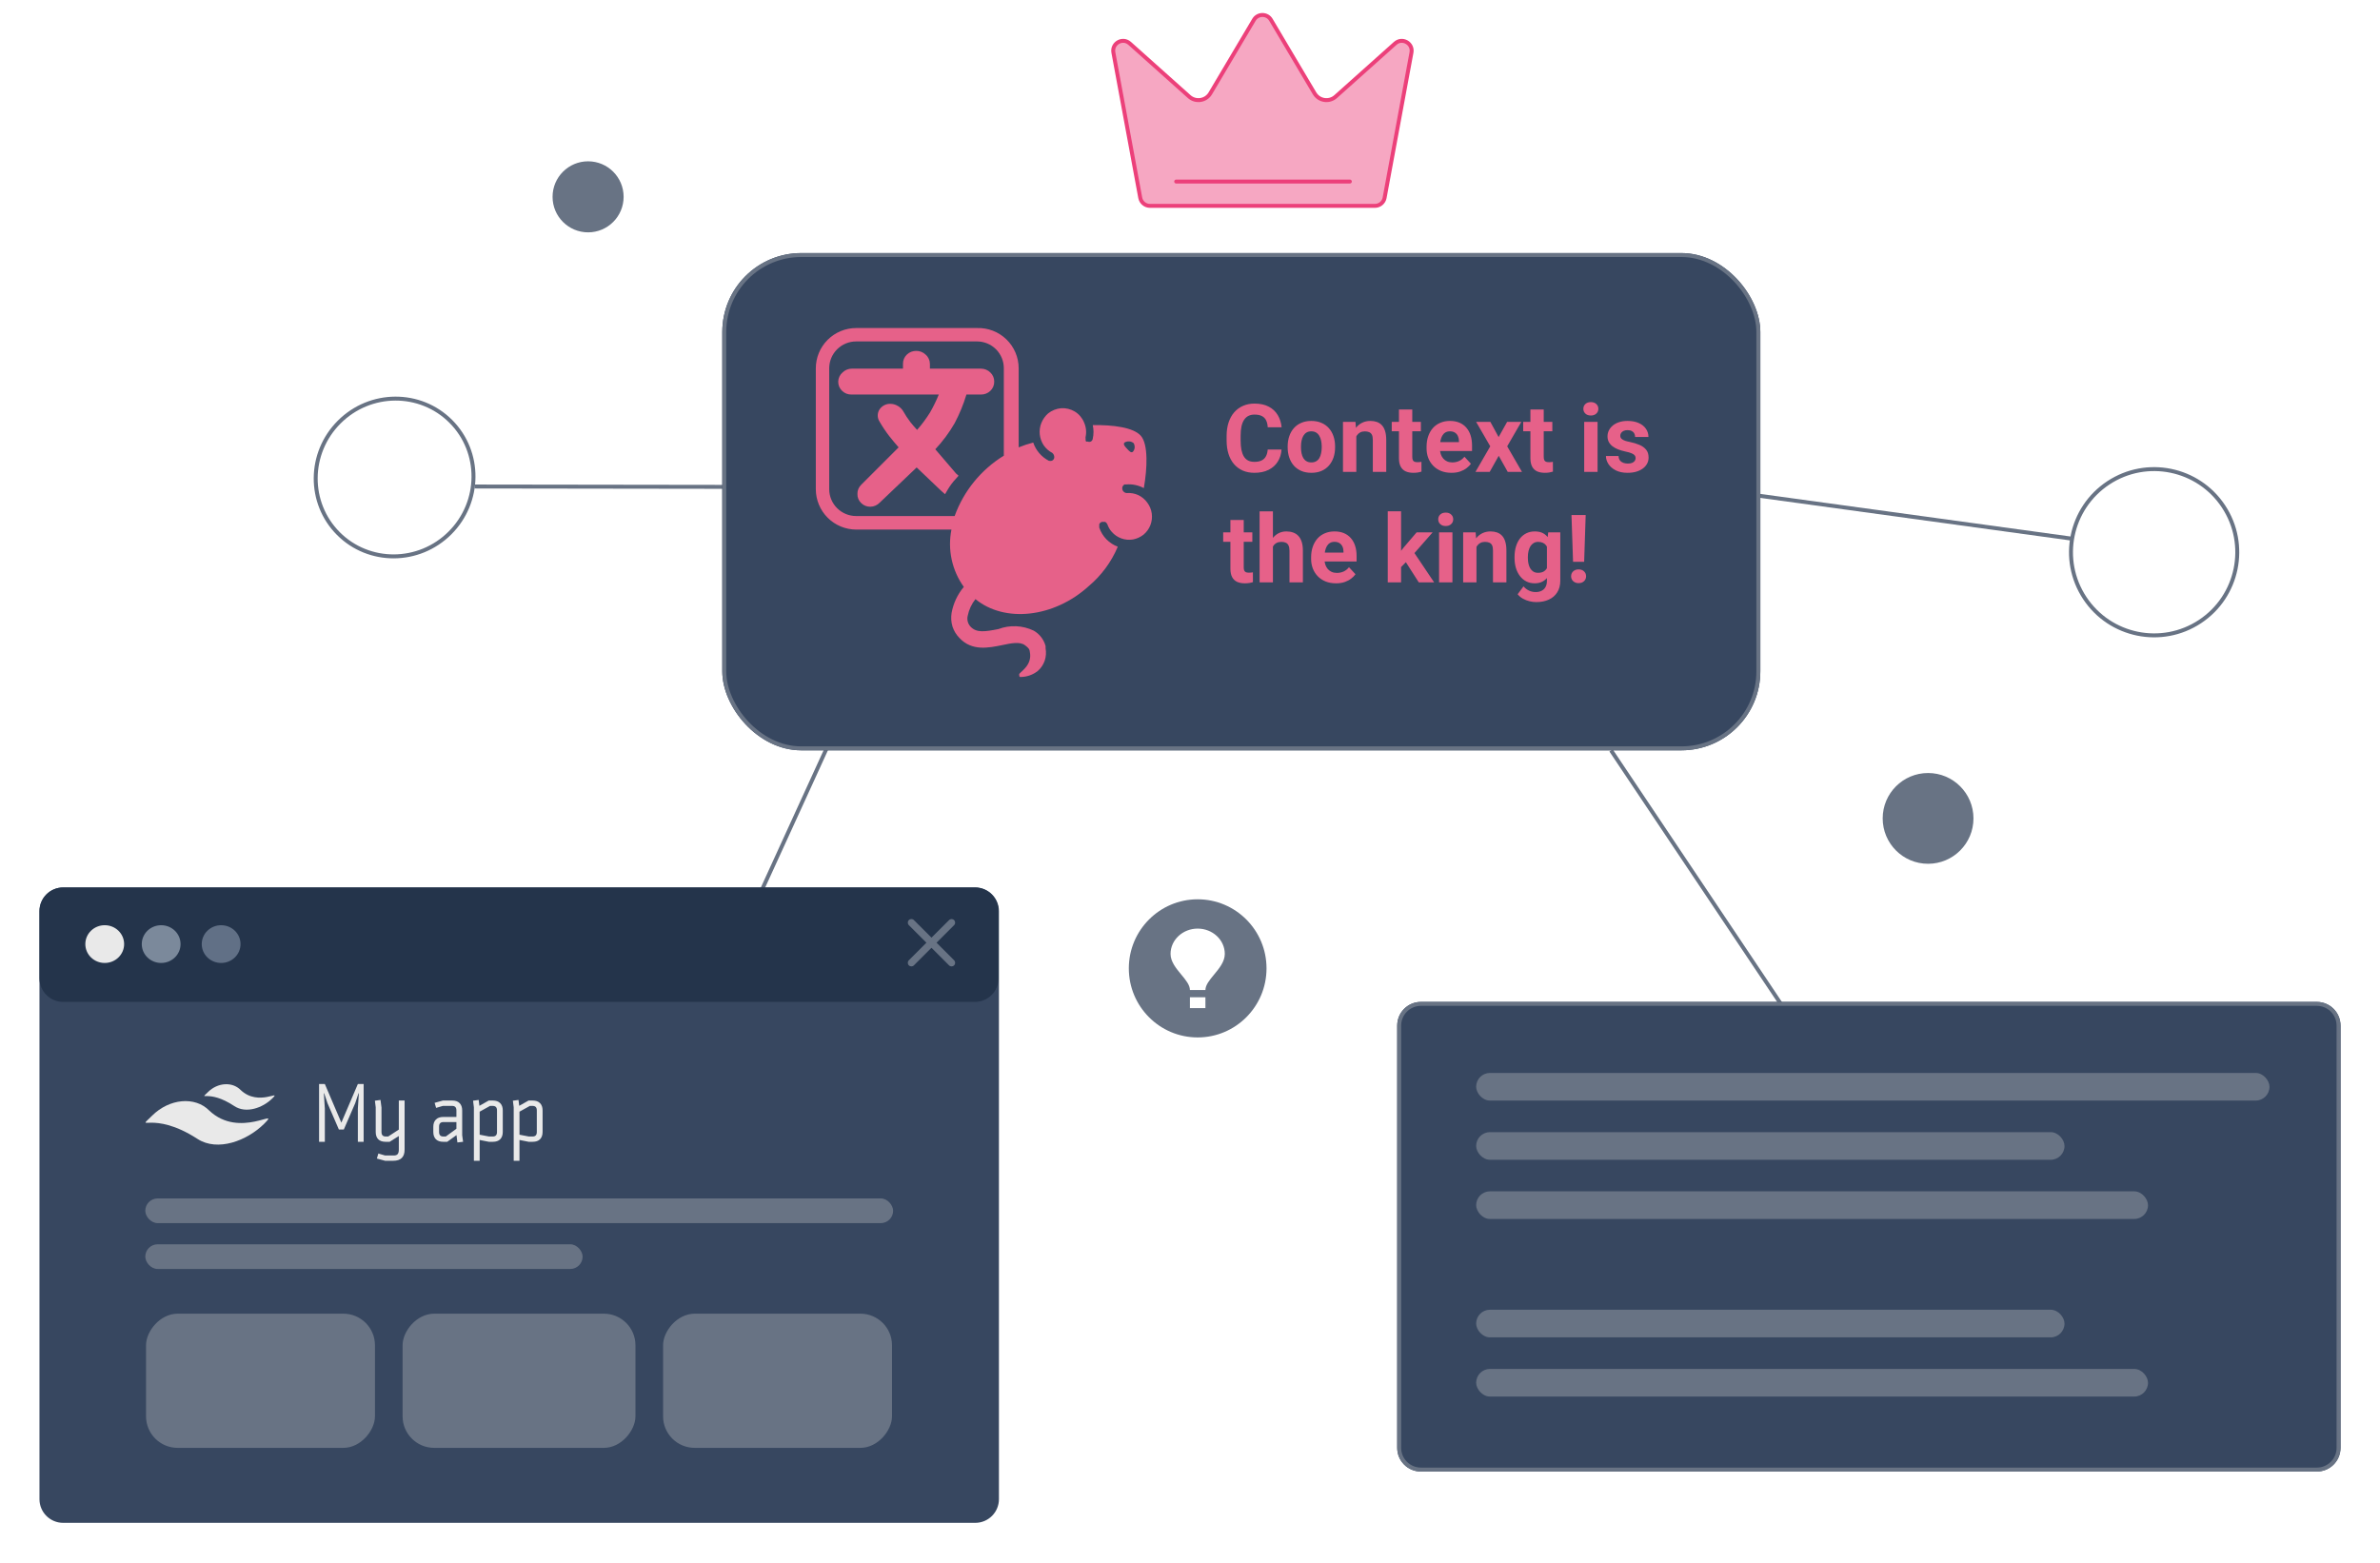 <svg width="603" height="396" viewBox="0 0 603 396" fill="none" xmlns="http://www.w3.org/2000/svg">
  <path fill-rule="evenodd" clip-rule="evenodd"
    d="M303.444 262.875C313.078 262.875 320.887 255.04 320.887 245.375C320.887 235.71 313.078 227.875 303.444 227.875C293.81 227.875 286 235.71 286 245.375C286 255.04 293.81 262.875 303.444 262.875ZM301.48 255.451H305.407V252.703H301.48V255.451ZM301.48 250.871H305.407C305.407 249.596 306.464 248.32 307.598 246.953C308.906 245.375 310.316 243.675 310.316 241.711C310.316 238.176 307.233 235.299 303.444 235.299C299.655 235.299 296.572 238.176 296.572 241.711C296.572 243.675 297.982 245.375 299.29 246.953C300.423 248.32 301.48 249.596 301.48 250.871Z"
    fill="#687384" />
  <path
    d="M178.977 291.188H179.852L181.496 295.574L183.137 291.188H184.012L181.84 296.875H181.145L178.977 291.188ZM178.578 291.188H179.41L179.555 294.985V296.875H178.578V291.188ZM183.578 291.188H184.414V296.875H183.434V294.985L183.578 291.188ZM186.711 296.414L187.859 292.649H188.867L187.172 297.52C187.133 297.624 187.082 297.737 187.02 297.86C186.957 297.982 186.875 298.098 186.773 298.207C186.674 298.319 186.551 298.409 186.402 298.477C186.254 298.547 186.074 298.582 185.863 298.582C185.78 298.582 185.699 298.574 185.621 298.559C185.546 298.546 185.474 298.531 185.406 298.516L185.402 297.797C185.428 297.8 185.46 297.802 185.496 297.805C185.535 297.808 185.566 297.809 185.59 297.809C185.746 297.809 185.876 297.789 185.98 297.75C186.085 297.714 186.169 297.654 186.234 297.571C186.302 297.487 186.359 297.375 186.406 297.235L186.711 296.414ZM186.062 292.649L187.066 295.813L187.234 296.805L186.582 296.973L185.047 292.649H186.062ZM193.781 296.028V294.012C193.781 293.861 193.754 293.731 193.699 293.621C193.645 293.512 193.561 293.427 193.449 293.367C193.34 293.308 193.202 293.278 193.035 293.278C192.882 293.278 192.749 293.304 192.637 293.356C192.525 293.408 192.438 293.478 192.375 293.567C192.312 293.655 192.281 293.755 192.281 293.867H191.344C191.344 293.701 191.384 293.539 191.465 293.383C191.546 293.227 191.663 293.087 191.816 292.965C191.97 292.843 192.154 292.746 192.367 292.676C192.581 292.606 192.82 292.571 193.086 292.571C193.404 292.571 193.685 292.624 193.93 292.731C194.177 292.837 194.371 292.999 194.512 293.215C194.655 293.429 194.727 293.697 194.727 294.02V295.899C194.727 296.091 194.74 296.265 194.766 296.418C194.794 296.569 194.835 296.701 194.887 296.813V296.875H193.922C193.878 296.774 193.842 296.645 193.816 296.489C193.793 296.33 193.781 296.176 193.781 296.028ZM193.918 294.305L193.926 294.887H193.25C193.076 294.887 192.922 294.904 192.789 294.938C192.656 294.969 192.546 295.016 192.457 295.078C192.368 295.141 192.302 295.216 192.258 295.305C192.214 295.393 192.191 295.494 192.191 295.606C192.191 295.718 192.217 295.821 192.27 295.914C192.322 296.005 192.397 296.077 192.496 296.129C192.598 296.181 192.72 296.207 192.863 296.207C193.056 296.207 193.224 296.168 193.367 296.09C193.513 296.009 193.628 295.912 193.711 295.797C193.794 295.68 193.839 295.569 193.844 295.465L194.148 295.883C194.117 295.99 194.064 296.104 193.988 296.227C193.913 296.349 193.814 296.466 193.691 296.578C193.572 296.688 193.427 296.778 193.258 296.848C193.091 296.918 192.898 296.953 192.68 296.953C192.404 296.953 192.158 296.899 191.941 296.789C191.725 296.677 191.556 296.528 191.434 296.34C191.311 296.15 191.25 295.935 191.25 295.696C191.25 295.472 191.292 295.274 191.375 295.102C191.461 294.927 191.586 294.781 191.75 294.664C191.917 294.547 192.12 294.459 192.359 294.399C192.599 294.336 192.872 294.305 193.18 294.305H193.918ZM196.656 293.461V298.5H195.715V292.649H196.582L196.656 293.461ZM199.41 294.723V294.805C199.41 295.112 199.374 295.397 199.301 295.66C199.23 295.921 199.125 296.149 198.984 296.344C198.846 296.537 198.676 296.686 198.473 296.793C198.27 296.9 198.035 296.953 197.77 296.953C197.507 296.953 197.276 296.905 197.078 296.809C196.883 296.71 196.717 296.571 196.582 296.391C196.447 296.211 196.337 296 196.254 295.758C196.173 295.513 196.116 295.245 196.082 294.953V294.637C196.116 294.327 196.173 294.046 196.254 293.793C196.337 293.541 196.447 293.323 196.582 293.141C196.717 292.959 196.883 292.818 197.078 292.719C197.273 292.62 197.501 292.571 197.762 292.571C198.027 292.571 198.263 292.623 198.469 292.727C198.674 292.828 198.848 292.974 198.988 293.164C199.129 293.352 199.234 293.578 199.305 293.844C199.375 294.107 199.41 294.4 199.41 294.723ZM198.469 294.805V294.723C198.469 294.528 198.451 294.347 198.414 294.18C198.378 294.011 198.32 293.862 198.242 293.735C198.164 293.607 198.064 293.508 197.941 293.438C197.822 293.365 197.677 293.328 197.508 293.328C197.341 293.328 197.198 293.357 197.078 293.414C196.958 293.469 196.858 293.546 196.777 293.645C196.697 293.744 196.634 293.86 196.59 293.992C196.546 294.123 196.514 294.265 196.496 294.418V295.176C196.527 295.364 196.581 295.535 196.656 295.692C196.732 295.848 196.839 295.973 196.977 296.067C197.117 296.158 197.297 296.203 197.516 296.203C197.685 296.203 197.829 296.167 197.949 296.094C198.069 296.021 198.167 295.921 198.242 295.793C198.32 295.663 198.378 295.513 198.414 295.344C198.451 295.175 198.469 294.995 198.469 294.805ZM201.156 293.461V298.5H200.215V292.649H201.082L201.156 293.461ZM203.91 294.723V294.805C203.91 295.112 203.874 295.397 203.801 295.66C203.73 295.921 203.625 296.149 203.484 296.344C203.346 296.537 203.176 296.686 202.973 296.793C202.77 296.9 202.535 296.953 202.27 296.953C202.007 296.953 201.776 296.905 201.578 296.809C201.383 296.71 201.217 296.571 201.082 296.391C200.947 296.211 200.837 296 200.754 295.758C200.673 295.513 200.616 295.245 200.582 294.953V294.637C200.616 294.327 200.673 294.046 200.754 293.793C200.837 293.541 200.947 293.323 201.082 293.141C201.217 292.959 201.383 292.818 201.578 292.719C201.773 292.62 202.001 292.571 202.262 292.571C202.527 292.571 202.763 292.623 202.969 292.727C203.174 292.828 203.348 292.974 203.488 293.164C203.629 293.352 203.734 293.578 203.805 293.844C203.875 294.107 203.91 294.4 203.91 294.723ZM202.969 294.805V294.723C202.969 294.528 202.951 294.347 202.914 294.18C202.878 294.011 202.82 293.862 202.742 293.735C202.664 293.607 202.564 293.508 202.441 293.438C202.322 293.365 202.177 293.328 202.008 293.328C201.841 293.328 201.698 293.357 201.578 293.414C201.458 293.469 201.358 293.546 201.277 293.645C201.197 293.744 201.134 293.86 201.09 293.992C201.046 294.123 201.014 294.265 200.996 294.418V295.176C201.027 295.364 201.081 295.535 201.156 295.692C201.232 295.848 201.339 295.973 201.477 296.067C201.617 296.158 201.797 296.203 202.016 296.203C202.185 296.203 202.329 296.167 202.449 296.094C202.569 296.021 202.667 295.921 202.742 295.793C202.82 295.663 202.878 295.513 202.914 295.344C202.951 295.175 202.969 294.995 202.969 294.805Z"
    fill="#374760" />
  <path
    d="M488.5 218.875C494.851 218.875 500 213.727 500 207.375C500 201.024 494.851 195.875 488.5 195.875C482.149 195.875 477 201.024 477 207.375C477 213.727 482.149 218.875 488.5 218.875Z"
    fill="#687384" />
  <path
    d="M149 58.875C153.971 58.875 158 54.846 158 49.875C158 44.905 153.971 40.875 149 40.875C144.029 40.875 140 44.905 140 49.875C140 54.846 144.029 58.875 149 58.875Z"
    fill="#687384" />
  <path
    d="M114.217 106.775C121.961 114.531 121.875 127.188 114.006 135.044C106.138 142.901 93.481 142.966 85.737 135.209C77.993 127.453 78.078 114.796 85.947 106.94C93.816 99.084 106.473 99.019 114.217 106.775Z"
    stroke="#687384" />
  <line x1="120.24" y1="123.275" x2="192.001" y2="123.375" stroke="#687384" />
  <line x1="189.66" y1="232.882" x2="213.083" y2="181.667" stroke="#687384" />
  <line x1="454.671" y1="259.561" x2="408.183" y2="190.153" stroke="#687384" />
  <line x1="524.932" y1="136.495" x2="436.933" y2="124.416" stroke="#687384" />
  <circle cx="545.774" cy="139.932" r="21.063" transform="rotate(-123.447 545.774 139.932)"
    stroke="#687384" />
  <g filter="url(#filter0_d_737_1407)">
    <rect x="183" y="64.124" width="263" height="126" rx="20" fill="#374760" />
    <rect x="183.5" y="64.624" width="262" height="125" rx="19.5" stroke="#687384" />
  </g>
  <path
    d="M321.184 113.913H324.688C324.617 115.061 324.301 116.081 323.738 116.971C323.184 117.862 322.406 118.557 321.406 119.057C320.414 119.557 319.219 119.807 317.82 119.807C316.727 119.807 315.746 119.62 314.879 119.245C314.012 118.862 313.27 118.315 312.652 117.604C312.043 116.893 311.578 116.034 311.258 115.026C310.938 114.018 310.777 112.889 310.777 111.639V110.456C310.777 109.206 310.941 108.077 311.27 107.069C311.605 106.053 312.082 105.19 312.699 104.479C313.324 103.768 314.07 103.221 314.938 102.838C315.805 102.456 316.773 102.264 317.844 102.264C319.266 102.264 320.465 102.522 321.441 103.038C322.426 103.553 323.188 104.264 323.727 105.17C324.273 106.077 324.602 107.108 324.711 108.264H321.195C321.156 107.577 321.02 106.995 320.785 106.518C320.551 106.034 320.195 105.67 319.719 105.428C319.25 105.178 318.625 105.053 317.844 105.053C317.258 105.053 316.746 105.163 316.309 105.381C315.871 105.6 315.504 105.932 315.207 106.378C314.91 106.823 314.688 107.385 314.539 108.065C314.398 108.737 314.328 109.526 314.328 110.432V111.639C314.328 112.522 314.395 113.299 314.527 113.971C314.66 114.635 314.863 115.198 315.137 115.659C315.418 116.112 315.777 116.456 316.215 116.69C316.66 116.917 317.195 117.03 317.82 117.03C318.555 117.03 319.16 116.913 319.637 116.678C320.113 116.444 320.477 116.096 320.727 115.635C320.984 115.174 321.137 114.6 321.184 113.913ZM326.246 113.362V113.116C326.246 112.186 326.379 111.331 326.645 110.549C326.91 109.76 327.297 109.077 327.805 108.499C328.312 107.92 328.938 107.471 329.68 107.151C330.422 106.823 331.273 106.659 332.234 106.659C333.195 106.659 334.051 106.823 334.801 107.151C335.551 107.471 336.18 107.92 336.688 108.499C337.203 109.077 337.594 109.76 337.859 110.549C338.125 111.331 338.258 112.186 338.258 113.116V113.362C338.258 114.284 338.125 115.139 337.859 115.928C337.594 116.71 337.203 117.393 336.688 117.979C336.18 118.557 335.555 119.006 334.812 119.327C334.07 119.647 333.219 119.807 332.258 119.807C331.297 119.807 330.441 119.647 329.691 119.327C328.949 119.006 328.32 118.557 327.805 117.979C327.297 117.393 326.91 116.71 326.645 115.928C326.379 115.139 326.246 114.284 326.246 113.362ZM329.621 113.116V113.362C329.621 113.893 329.668 114.389 329.762 114.85C329.855 115.311 330.004 115.717 330.207 116.069C330.418 116.413 330.691 116.682 331.027 116.878C331.363 117.073 331.773 117.17 332.258 117.17C332.727 117.17 333.129 117.073 333.465 116.878C333.801 116.682 334.07 116.413 334.273 116.069C334.477 115.717 334.625 115.311 334.719 114.85C334.82 114.389 334.871 113.893 334.871 113.362V113.116C334.871 112.6 334.82 112.116 334.719 111.663C334.625 111.202 334.473 110.795 334.262 110.444C334.059 110.085 333.789 109.803 333.453 109.6C333.117 109.397 332.711 109.295 332.234 109.295C331.758 109.295 331.352 109.397 331.016 109.6C330.688 109.803 330.418 110.085 330.207 110.444C330.004 110.795 329.855 111.202 329.762 111.663C329.668 112.116 329.621 112.6 329.621 113.116ZM343.637 109.6V119.573H340.262V106.893H343.426L343.637 109.6ZM343.145 112.788H342.23C342.23 111.85 342.352 111.006 342.594 110.256C342.836 109.499 343.176 108.854 343.613 108.323C344.051 107.784 344.57 107.374 345.172 107.092C345.781 106.803 346.461 106.659 347.211 106.659C347.805 106.659 348.348 106.745 348.84 106.917C349.332 107.088 349.754 107.362 350.105 107.737C350.465 108.112 350.738 108.608 350.926 109.225C351.121 109.842 351.219 110.596 351.219 111.487V119.573H347.82V111.475C347.82 110.913 347.742 110.475 347.586 110.163C347.43 109.85 347.199 109.631 346.895 109.506C346.598 109.374 346.23 109.307 345.793 109.307C345.34 109.307 344.945 109.397 344.609 109.577C344.281 109.756 344.008 110.006 343.789 110.327C343.578 110.639 343.418 111.006 343.309 111.428C343.199 111.85 343.145 112.303 343.145 112.788ZM359.996 106.893V109.284H352.613V106.893H359.996ZM354.441 103.764H357.816V115.753C357.816 116.12 357.863 116.401 357.957 116.596C358.059 116.792 358.207 116.928 358.402 117.006C358.598 117.077 358.844 117.112 359.141 117.112C359.352 117.112 359.539 117.104 359.703 117.088C359.875 117.065 360.02 117.042 360.137 117.018L360.148 119.503C359.859 119.596 359.547 119.67 359.211 119.725C358.875 119.78 358.504 119.807 358.098 119.807C357.355 119.807 356.707 119.686 356.152 119.444C355.605 119.194 355.184 118.795 354.887 118.249C354.59 117.702 354.441 116.983 354.441 116.092V103.764ZM367.754 119.807C366.77 119.807 365.887 119.651 365.105 119.338C364.324 119.018 363.66 118.577 363.113 118.014C362.574 117.452 362.16 116.799 361.871 116.057C361.582 115.307 361.438 114.51 361.438 113.667V113.198C361.438 112.237 361.574 111.358 361.848 110.561C362.121 109.764 362.512 109.073 363.02 108.487C363.535 107.901 364.16 107.452 364.895 107.139C365.629 106.819 366.457 106.659 367.379 106.659C368.277 106.659 369.074 106.807 369.77 107.104C370.465 107.401 371.047 107.823 371.516 108.37C371.992 108.917 372.352 109.573 372.594 110.338C372.836 111.096 372.957 111.94 372.957 112.87V114.276H362.879V112.026H369.641V111.768C369.641 111.299 369.555 110.881 369.383 110.514C369.219 110.139 368.969 109.842 368.633 109.624C368.297 109.405 367.867 109.295 367.344 109.295C366.898 109.295 366.516 109.393 366.195 109.588C365.875 109.784 365.613 110.057 365.41 110.409C365.215 110.76 365.066 111.174 364.965 111.651C364.871 112.12 364.824 112.635 364.824 113.198V113.667C364.824 114.174 364.895 114.643 365.035 115.073C365.184 115.503 365.391 115.874 365.656 116.186C365.93 116.499 366.258 116.741 366.641 116.913C367.031 117.085 367.473 117.17 367.965 117.17C368.574 117.17 369.141 117.053 369.664 116.819C370.195 116.577 370.652 116.213 371.035 115.729L372.676 117.51C372.41 117.893 372.047 118.26 371.586 118.612C371.133 118.963 370.586 119.253 369.945 119.479C369.305 119.698 368.574 119.807 367.754 119.807ZM377.598 106.893L379.695 110.749L381.852 106.893H385.449L381.863 113.092L385.613 119.573H382.004L379.719 115.495L377.434 119.573H373.824L377.574 113.092L373.988 106.893H377.598ZM393.301 106.893V109.284H385.918V106.893H393.301ZM387.746 103.764H391.121V115.753C391.121 116.12 391.168 116.401 391.262 116.596C391.363 116.792 391.512 116.928 391.707 117.006C391.902 117.077 392.148 117.112 392.445 117.112C392.656 117.112 392.844 117.104 393.008 117.088C393.18 117.065 393.324 117.042 393.441 117.018L393.453 119.503C393.164 119.596 392.852 119.67 392.516 119.725C392.18 119.78 391.809 119.807 391.402 119.807C390.66 119.807 390.012 119.686 389.457 119.444C388.91 119.194 388.488 118.795 388.191 118.249C387.895 117.702 387.746 116.983 387.746 116.092V103.764ZM404.762 106.893V119.573H401.375V106.893H404.762ZM401.164 103.588C401.164 103.096 401.336 102.69 401.68 102.37C402.023 102.049 402.484 101.889 403.062 101.889C403.633 101.889 404.09 102.049 404.434 102.37C404.785 102.69 404.961 103.096 404.961 103.588C404.961 104.081 404.785 104.487 404.434 104.807C404.09 105.128 403.633 105.288 403.062 105.288C402.484 105.288 402.023 105.128 401.68 104.807C401.336 104.487 401.164 104.081 401.164 103.588ZM414.406 116.069C414.406 115.827 414.336 115.608 414.195 115.413C414.055 115.217 413.793 115.038 413.41 114.874C413.035 114.702 412.492 114.545 411.781 114.405C411.141 114.264 410.543 114.088 409.988 113.878C409.441 113.659 408.965 113.397 408.559 113.092C408.16 112.788 407.848 112.428 407.621 112.014C407.395 111.592 407.281 111.112 407.281 110.573C407.281 110.042 407.395 109.542 407.621 109.073C407.855 108.604 408.188 108.19 408.617 107.831C409.055 107.463 409.586 107.178 410.211 106.975C410.844 106.764 411.555 106.659 412.344 106.659C413.445 106.659 414.391 106.835 415.18 107.186C415.977 107.538 416.586 108.022 417.008 108.639C417.438 109.249 417.652 109.944 417.652 110.725H414.277C414.277 110.397 414.207 110.104 414.066 109.846C413.934 109.581 413.723 109.374 413.434 109.225C413.152 109.069 412.785 108.991 412.332 108.991C411.957 108.991 411.633 109.057 411.359 109.19C411.086 109.315 410.875 109.487 410.727 109.706C410.586 109.917 410.516 110.151 410.516 110.409C410.516 110.604 410.555 110.78 410.633 110.936C410.719 111.085 410.855 111.221 411.043 111.346C411.23 111.471 411.473 111.588 411.77 111.698C412.074 111.799 412.449 111.893 412.895 111.979C413.809 112.167 414.625 112.413 415.344 112.717C416.062 113.014 416.633 113.42 417.055 113.936C417.477 114.444 417.688 115.112 417.688 115.94C417.688 116.503 417.562 117.018 417.312 117.487C417.062 117.956 416.703 118.366 416.234 118.717C415.766 119.061 415.203 119.331 414.547 119.526C413.898 119.713 413.168 119.807 412.355 119.807C411.176 119.807 410.176 119.596 409.355 119.174C408.543 118.753 407.926 118.217 407.504 117.569C407.09 116.913 406.883 116.241 406.883 115.553H410.082C410.098 116.014 410.215 116.385 410.434 116.667C410.66 116.948 410.945 117.151 411.289 117.276C411.641 117.401 412.02 117.463 412.426 117.463C412.863 117.463 413.227 117.405 413.516 117.288C413.805 117.163 414.023 116.999 414.172 116.795C414.328 116.585 414.406 116.342 414.406 116.069ZM317.293 134.893V137.284H309.91V134.893H317.293ZM311.738 131.764H315.113V143.753C315.113 144.12 315.16 144.401 315.254 144.596C315.355 144.792 315.504 144.928 315.699 145.006C315.895 145.077 316.141 145.112 316.438 145.112C316.648 145.112 316.836 145.104 317 145.088C317.172 145.065 317.316 145.042 317.434 145.018L317.445 147.503C317.156 147.596 316.844 147.67 316.508 147.725C316.172 147.78 315.801 147.807 315.395 147.807C314.652 147.807 314.004 147.686 313.449 147.444C312.902 147.194 312.48 146.795 312.184 146.249C311.887 145.702 311.738 144.983 311.738 144.092V131.764ZM322.508 129.573V147.573H319.133V129.573H322.508ZM322.027 140.788H321.102C321.109 139.905 321.227 139.092 321.453 138.35C321.68 137.6 322.004 136.952 322.426 136.405C322.848 135.85 323.352 135.42 323.938 135.116C324.531 134.811 325.188 134.659 325.906 134.659C326.531 134.659 327.098 134.749 327.605 134.928C328.121 135.1 328.562 135.381 328.93 135.772C329.305 136.155 329.594 136.659 329.797 137.284C330 137.909 330.102 138.667 330.102 139.557V147.573H326.703V139.534C326.703 138.971 326.621 138.53 326.457 138.21C326.301 137.881 326.07 137.651 325.766 137.518C325.469 137.378 325.102 137.307 324.664 137.307C324.18 137.307 323.766 137.397 323.422 137.577C323.086 137.756 322.816 138.006 322.613 138.327C322.41 138.639 322.262 139.006 322.168 139.428C322.074 139.85 322.027 140.303 322.027 140.788ZM338.504 147.807C337.52 147.807 336.637 147.651 335.855 147.338C335.074 147.018 334.41 146.577 333.863 146.014C333.324 145.452 332.91 144.799 332.621 144.057C332.332 143.307 332.188 142.51 332.188 141.667V141.198C332.188 140.237 332.324 139.358 332.598 138.561C332.871 137.764 333.262 137.073 333.77 136.487C334.285 135.901 334.91 135.452 335.645 135.139C336.379 134.819 337.207 134.659 338.129 134.659C339.027 134.659 339.824 134.807 340.52 135.104C341.215 135.401 341.797 135.823 342.266 136.37C342.742 136.917 343.102 137.573 343.344 138.338C343.586 139.096 343.707 139.94 343.707 140.87V142.276H333.629V140.026H340.391V139.768C340.391 139.299 340.305 138.881 340.133 138.514C339.969 138.139 339.719 137.842 339.383 137.624C339.047 137.405 338.617 137.295 338.094 137.295C337.648 137.295 337.266 137.393 336.945 137.588C336.625 137.784 336.363 138.057 336.16 138.409C335.965 138.76 335.816 139.174 335.715 139.651C335.621 140.12 335.574 140.635 335.574 141.198V141.667C335.574 142.174 335.645 142.643 335.785 143.073C335.934 143.503 336.141 143.874 336.406 144.186C336.68 144.499 337.008 144.741 337.391 144.913C337.781 145.085 338.223 145.17 338.715 145.17C339.324 145.17 339.891 145.053 340.414 144.819C340.945 144.577 341.402 144.213 341.785 143.729L343.426 145.51C343.16 145.893 342.797 146.26 342.336 146.612C341.883 146.963 341.336 147.253 340.695 147.479C340.055 147.698 339.324 147.807 338.504 147.807ZM354.98 129.561V147.573H351.605V129.561H354.98ZM362.973 134.893L357.465 141.174L354.512 144.163L353.281 141.725L355.625 138.749L358.918 134.893H362.973ZM359.469 147.573L355.719 141.713L358.051 139.674L363.359 147.573H359.469ZM367.988 134.893V147.573H364.602V134.893H367.988ZM364.391 131.588C364.391 131.096 364.562 130.69 364.906 130.37C365.25 130.049 365.711 129.889 366.289 129.889C366.859 129.889 367.316 130.049 367.66 130.37C368.012 130.69 368.188 131.096 368.188 131.588C368.188 132.081 368.012 132.487 367.66 132.807C367.316 133.128 366.859 133.288 366.289 133.288C365.711 133.288 365.25 133.128 364.906 132.807C364.562 132.487 364.391 132.081 364.391 131.588ZM374.082 137.6V147.573H370.707V134.893H373.871L374.082 137.6ZM373.59 140.788H372.676C372.676 139.85 372.797 139.006 373.039 138.256C373.281 137.499 373.621 136.854 374.059 136.323C374.496 135.784 375.016 135.374 375.617 135.092C376.227 134.803 376.906 134.659 377.656 134.659C378.25 134.659 378.793 134.745 379.285 134.917C379.777 135.088 380.199 135.362 380.551 135.737C380.91 136.112 381.184 136.608 381.371 137.225C381.566 137.842 381.664 138.596 381.664 139.487V147.573H378.266V139.475C378.266 138.913 378.188 138.475 378.031 138.163C377.875 137.85 377.645 137.631 377.34 137.506C377.043 137.374 376.676 137.307 376.238 137.307C375.785 137.307 375.391 137.397 375.055 137.577C374.727 137.756 374.453 138.006 374.234 138.327C374.023 138.639 373.863 139.006 373.754 139.428C373.645 139.85 373.59 140.303 373.59 140.788ZM392.258 134.893H395.316V147.151C395.316 148.307 395.059 149.288 394.543 150.092C394.035 150.905 393.324 151.518 392.41 151.932C391.496 152.354 390.434 152.565 389.223 152.565C388.691 152.565 388.129 152.495 387.535 152.354C386.949 152.213 386.387 151.995 385.848 151.698C385.316 151.401 384.871 151.026 384.512 150.573L386 148.581C386.391 149.034 386.844 149.385 387.359 149.635C387.875 149.893 388.445 150.022 389.07 150.022C389.68 150.022 390.195 149.909 390.617 149.682C391.039 149.463 391.363 149.139 391.59 148.71C391.816 148.288 391.93 147.776 391.93 147.174V137.823L392.258 134.893ZM383.727 141.385V141.139C383.727 140.17 383.844 139.292 384.078 138.503C384.32 137.706 384.66 137.022 385.098 136.452C385.543 135.881 386.082 135.44 386.715 135.128C387.348 134.815 388.062 134.659 388.859 134.659C389.703 134.659 390.41 134.815 390.98 135.128C391.551 135.44 392.02 135.885 392.387 136.463C392.754 137.034 393.039 137.71 393.242 138.491C393.453 139.264 393.617 140.112 393.734 141.034V141.573C393.617 142.456 393.441 143.276 393.207 144.034C392.973 144.792 392.664 145.456 392.281 146.026C391.898 146.588 391.422 147.026 390.852 147.338C390.289 147.651 389.617 147.807 388.836 147.807C388.055 147.807 387.348 147.647 386.715 147.327C386.09 147.006 385.555 146.557 385.109 145.979C384.664 145.401 384.32 144.721 384.078 143.94C383.844 143.159 383.727 142.307 383.727 141.385ZM387.102 141.139V141.385C387.102 141.909 387.152 142.397 387.254 142.85C387.355 143.303 387.512 143.706 387.723 144.057C387.941 144.401 388.211 144.67 388.531 144.866C388.859 145.053 389.246 145.147 389.691 145.147C390.309 145.147 390.812 145.018 391.203 144.76C391.594 144.495 391.887 144.131 392.082 143.67C392.277 143.21 392.391 142.678 392.422 142.077V140.542C392.406 140.049 392.34 139.608 392.223 139.217C392.105 138.819 391.941 138.479 391.73 138.198C391.52 137.917 391.246 137.698 390.91 137.542C390.574 137.385 390.176 137.307 389.715 137.307C389.27 137.307 388.883 137.409 388.555 137.612C388.234 137.807 387.965 138.077 387.746 138.42C387.535 138.764 387.375 139.17 387.266 139.639C387.156 140.1 387.102 140.6 387.102 141.139ZM401.75 130.51L401.363 142.358H398.551L398.152 130.51H401.75ZM398.059 146.026C398.059 145.526 398.23 145.112 398.574 144.784C398.926 144.448 399.387 144.28 399.957 144.28C400.535 144.28 400.996 144.448 401.34 144.784C401.684 145.112 401.855 145.526 401.855 146.026C401.855 146.51 401.684 146.92 401.34 147.256C400.996 147.592 400.535 147.76 399.957 147.76C399.387 147.76 398.926 147.592 398.574 147.256C398.23 146.92 398.059 146.51 398.059 146.026Z"
    fill="#E66189" />
  <g clip-path="url(#clip0_737_1407)">
    <rect width="88.487" height="88.487" transform="translate(205 83.124)" fill="#374760" />
    <path
      d="M290.685 127.368C290.094 126.549 289.308 125.89 288.399 125.451C287.499 125.04 286.51 124.863 285.523 124.935C285.238 124.933 284.963 124.828 284.749 124.64C284.525 124.454 284.38 124.191 284.344 123.902C284.325 123.755 284.325 123.607 284.344 123.46C284.395 123.314 284.47 123.177 284.565 123.054C284.657 122.937 284.769 122.837 284.897 122.759C285.031 122.743 285.167 122.743 285.302 122.759C286.859 122.618 288.424 122.939 289.8 123.681C290.685 118.704 290.943 112.62 289.063 110.445C287.182 108.269 281.91 107.643 276.859 107.716C277.117 108.857 277.117 110.041 276.859 111.182C276.838 111.328 276.784 111.467 276.701 111.588C276.618 111.71 276.508 111.811 276.38 111.883C276.252 111.937 276.114 111.966 275.974 111.966C275.835 111.966 275.697 111.937 275.569 111.883C275.436 111.917 275.296 111.917 275.163 111.883L275.052 111.551C275.032 111.416 275.032 111.28 275.052 111.145C275.015 111 275.015 110.848 275.052 110.703C275.315 109.462 275.172 108.17 274.647 107.016C274.181 105.884 273.367 104.928 272.324 104.288C271.281 103.661 270.073 103.365 268.858 103.44C267.645 103.542 266.489 104.004 265.54 104.767C264.798 105.425 264.218 106.245 263.844 107.163C263.471 108.086 263.332 109.087 263.438 110.076C263.546 111.064 263.888 112.011 264.434 112.841C264.993 113.647 265.739 114.305 266.609 114.759C266.821 114.929 266.976 115.161 267.052 115.422C267.145 115.672 267.145 115.947 267.052 116.196C266.947 116.446 266.748 116.645 266.499 116.749C266.246 116.822 265.977 116.822 265.724 116.749C263.863 115.781 262.449 114.129 261.779 112.141C260.523 112.458 259.291 112.865 258.092 113.357V93.337C258.093 91.968 257.818 90.612 257.285 89.351C256.751 88.09 255.969 86.949 254.985 85.996C254.001 85.043 252.836 84.298 251.558 83.805C250.28 83.311 248.917 83.08 247.548 83.124H216.909C214.201 83.124 211.603 84.201 209.688 86.116C207.772 88.031 206.696 90.629 206.696 93.337V123.976C206.706 126.682 207.785 129.274 209.698 131.187C211.611 133.1 214.204 134.179 216.909 134.189H241.059C240.558 136.696 240.578 139.279 241.117 141.778C241.656 144.276 242.703 146.638 244.193 148.715C242.603 150.608 241.536 152.883 241.096 155.315C240.91 156.46 240.986 157.632 241.317 158.744C241.671 159.84 242.277 160.837 243.087 161.657C246.257 165.049 250.46 164.164 253.926 163.463C256.175 162.984 258.351 162.541 259.641 163.463C260.931 164.385 260.858 164.827 260.894 165.049C261.632 168.33 258.904 169.952 258.24 170.763C258.212 170.847 258.212 170.938 258.24 171.021C258.219 171.119 258.219 171.219 258.24 171.316L258.424 171.538H258.682C260.222 171.508 261.711 170.978 262.922 170.026C263.731 169.323 264.341 168.421 264.692 167.408C265.023 166.398 265.099 165.321 264.913 164.274V163.721C264.699 162.905 264.325 162.139 263.812 161.468C263.299 160.797 262.659 160.234 261.927 159.813C260.534 159.138 259.017 158.753 257.471 158.684C255.924 158.614 254.379 158.86 252.931 159.408C249.539 160.071 247.4 160.403 245.889 158.781C245.55 158.417 245.309 157.973 245.188 157.49C245.06 157.007 245.06 156.499 245.188 156.016C245.494 154.478 246.164 153.037 247.142 151.812C254.516 157.859 266.978 156.569 275.827 148.531C279.041 145.831 281.568 142.407 283.201 138.539C282.121 138.121 281.141 137.48 280.325 136.659C279.512 135.822 278.895 134.814 278.518 133.709C278.482 133.564 278.482 133.412 278.518 133.267C278.485 133.121 278.485 132.97 278.518 132.825C278.569 132.681 278.659 132.553 278.776 132.456L279.145 132.235H279.587H279.993C280.131 132.312 280.256 132.412 280.362 132.53C280.451 132.642 280.526 132.766 280.583 132.898C280.819 133.594 281.196 134.234 281.689 134.779C282.342 135.528 283.177 136.097 284.112 136.433C285.048 136.769 286.054 136.859 287.035 136.696C288.018 136.515 288.941 136.097 289.726 135.479C290.498 134.84 291.095 134.016 291.459 133.083C291.827 132.143 291.948 131.125 291.813 130.125C291.677 129.125 291.289 128.176 290.685 127.368ZM284.897 112.141C285.261 111.917 285.687 111.813 286.113 111.846C286.519 111.875 286.906 112.029 287.219 112.288C287.416 112.636 287.506 113.033 287.477 113.431C287.441 113.813 287.286 114.174 287.035 114.464C286.593 114.869 286.076 114.279 285.597 113.763C285.118 113.247 284.454 112.62 284.897 112.141ZM216.909 130.76C215.107 130.76 213.377 130.046 212.099 128.775C210.821 127.504 210.098 125.779 210.088 123.976V93.337C210.088 91.528 210.807 89.793 212.086 88.514C213.365 87.235 215.1 86.516 216.909 86.516H247.548C248.442 86.516 249.327 86.693 250.152 87.036C250.978 87.38 251.727 87.883 252.358 88.516C252.988 89.15 253.487 89.903 253.826 90.73C254.165 91.557 254.337 92.443 254.332 93.337V115.459C248.568 119.004 244.175 124.398 241.87 130.76H216.909Z"
      fill="#E66189" />
    <path
      d="M244.856 99.974H248.543C249.42 99.987 250.267 99.656 250.902 99.052C251.225 98.751 251.481 98.385 251.652 97.979C251.824 97.572 251.907 97.134 251.898 96.692C251.902 96.257 251.816 95.826 251.645 95.426C251.473 95.026 251.221 94.666 250.902 94.37C250.27 93.756 249.424 93.412 248.543 93.411H235.602V92.194C235.597 91.745 235.496 91.301 235.305 90.894C235.115 90.487 234.838 90.126 234.495 89.835C233.86 89.231 233.013 88.9 232.136 88.913C231.259 88.9 230.412 89.231 229.776 89.835C229.453 90.136 229.198 90.502 229.026 90.908C228.855 91.315 228.771 91.753 228.781 92.194V93.411H215.84C215.402 93.407 214.969 93.49 214.564 93.655C214.159 93.819 213.791 94.062 213.48 94.37C213.142 94.656 212.868 95.012 212.677 95.412C212.487 95.813 212.383 96.249 212.374 96.692C212.364 97.134 212.448 97.572 212.619 97.979C212.791 98.385 213.047 98.751 213.369 99.052C213.682 99.354 214.051 99.592 214.457 99.75C214.862 99.908 215.294 99.984 215.729 99.974H237.851C237.218 101.534 236.479 103.049 235.638 104.509C234.667 106.071 233.57 107.55 232.357 108.933C231.767 108.269 231.177 107.643 230.698 107.016C229.992 106.091 229.351 105.118 228.781 104.103C228.45 103.581 227.994 103.15 227.453 102.85C226.928 102.536 226.332 102.359 225.721 102.333C225.161 102.295 224.6 102.404 224.096 102.65C223.591 102.896 223.16 103.27 222.845 103.735C222.545 104.195 222.385 104.733 222.385 105.283C222.385 105.833 222.545 106.371 222.845 106.832C223.584 108.115 224.409 109.347 225.315 110.519C226.052 111.477 226.864 112.399 227.675 113.357L218.199 122.833C217.886 123.132 217.639 123.493 217.474 123.893C217.309 124.293 217.229 124.723 217.241 125.156C217.224 125.589 217.302 126.021 217.467 126.421C217.633 126.822 217.882 127.183 218.199 127.478C218.505 127.78 218.868 128.017 219.267 128.175C219.666 128.333 220.093 128.41 220.522 128.4C220.964 128.392 221.4 128.297 221.805 128.119C222.21 127.942 222.576 127.687 222.882 127.368L232.246 118.445L238.477 124.381L239.436 125.229L240.063 124.16C240.676 123.111 241.406 122.134 242.238 121.248L242.865 120.547L242.238 119.994L236.966 113.837C238.85 111.834 240.495 109.619 241.869 107.237C243.096 104.918 244.097 102.485 244.856 99.974Z"
      fill="#E66189" />
  </g>
  <g filter="url(#filter1_d_737_1407)">
    <path
      d="M10 230.875C10 227.562 12.686 224.875 16 224.875H247.092C250.405 224.875 253.092 227.562 253.092 230.875V379.875C253.092 383.189 250.405 385.875 247.092 385.875H16C12.686 385.875 10 383.189 10 379.875V230.875Z"
      fill="#374760" />
  </g>
  <path
    d="M10 230.875C10 227.562 12.686 224.875 16 224.875H247C250.314 224.875 253 227.562 253 230.875V247.875C253 251.189 250.314 253.875 247 253.875H16C12.686 253.875 10 251.189 10 247.875V230.875Z"
    fill="#24344B" />
  <path
    d="M241.734 233.151C241.379 232.796 240.805 232.796 240.451 233.151L236 237.592L231.549 233.141C231.195 232.787 230.621 232.787 230.266 233.141C229.911 233.496 229.911 234.07 230.266 234.425L234.717 238.875L230.266 243.326C229.911 243.681 229.911 244.254 230.266 244.609C230.621 244.964 231.195 244.964 231.549 244.609L236 240.159L240.451 244.609C240.805 244.964 241.379 244.964 241.734 244.609C242.089 244.254 242.089 243.681 241.734 243.326L237.283 238.875L241.734 234.425C242.08 234.079 242.08 233.496 241.734 233.151Z"
    fill="#687384" />
  <ellipse cx="26.534" cy="239.223" rx="4.915" ry="4.783" fill="#E9E9E9" />
  <ellipse cx="40.833" cy="239.223" rx="4.915" ry="4.783" fill="#7B899B" />
  <ellipse cx="56.027" cy="239.223" rx="4.915" ry="4.783" fill="#617086" />
  <rect x="36.812" y="303.672" width="189.469" height="6.256" rx="3.128" fill="#687384" />
  <rect x="36.812" y="315.291" width="110.797" height="6.256" rx="3.128" fill="#687384" />
  <rect width="58" height="34" rx="8" transform="matrix(-1 0 0 1 95 332.875)" fill="#687384" />
  <rect width="59" height="34" rx="8" transform="matrix(-1 0 0 1 161 332.875)" fill="#687384" />
  <rect width="58" height="34" rx="8" transform="matrix(-1 0 0 1 226 332.875)" fill="#687384" />
  <path
    d="M90.835 277.024L89.998 279.534L87.112 286.205H85.858L82.972 279.534L82.135 277.024H82.052L82.303 280.935V289.321H80.839V274.682H82.303L86.485 284.469L90.668 274.682H92.132V289.321H90.668V280.935L90.919 277.024H90.835Z"
    fill="#E9E9E9" />
  <path
    d="M101.046 291.307V287.857L98.725 289.321H97.7C96.878 289.321 96.25 289.105 95.818 288.672C95.4 288.24 95.191 287.62 95.191 286.811V280.558L94.982 278.906L96.404 278.718L96.655 280.642V286.853C96.655 287.606 97.017 287.982 97.742 287.982H98.349L101.046 286.226V278.865H102.51V291.307C102.51 293.189 101.548 294.131 99.624 294.131H97.575L95.484 293.566L95.86 292.29L97.575 292.792H99.77C100.231 292.792 100.558 292.674 100.753 292.437C100.949 292.2 101.046 291.823 101.046 291.307Z"
    fill="#E9E9E9" />
  <path
    d="M110.116 279.45L112.208 278.865H114.592C115.414 278.865 116.035 279.088 116.453 279.534C116.885 279.966 117.101 280.579 117.101 281.374V287.669L117.331 289.321L115.888 289.488L115.658 287.627L113.316 289.321H112.291C111.483 289.321 110.862 289.105 110.43 288.672C109.998 288.226 109.782 287.606 109.782 286.811V285.536C109.782 284.741 109.998 284.127 110.43 283.695C110.862 283.249 111.483 283.026 112.291 283.026H115.637V281.353C115.637 280.6 115.275 280.224 114.55 280.224H112.208L110.493 280.726L110.116 279.45ZM112.333 287.982H112.94L115.637 286.017V284.323H112.333C111.608 284.323 111.246 284.699 111.246 285.452V286.853C111.246 287.606 111.608 287.982 112.333 287.982Z"
    fill="#E9E9E9" />
  <path
    d="M120.065 280.579L119.856 278.906L121.278 278.718L121.466 280.203L123.829 278.865H124.875C125.683 278.865 126.304 279.088 126.736 279.534C127.168 279.966 127.384 280.579 127.384 281.374V286.811C127.384 287.606 127.168 288.226 126.736 288.672C126.304 289.105 125.683 289.321 124.875 289.321H123.871L121.529 288.861V294.131H120.065V280.579ZM124.164 280.224L121.529 281.688V287.522L123.913 287.982H124.833C125.558 287.982 125.92 287.606 125.92 286.853V281.353C125.92 280.6 125.558 280.224 124.833 280.224H124.164Z"
    fill="#E9E9E9" />
  <path
    d="M130.153 280.579L129.944 278.906L131.366 278.718L131.555 280.203L133.918 278.865H134.963C135.772 278.865 136.392 279.088 136.824 279.534C137.257 279.966 137.473 280.579 137.473 281.374V286.811C137.473 287.606 137.257 288.226 136.824 288.672C136.392 289.105 135.772 289.321 134.963 289.321H133.959L131.617 288.861V294.131H130.153V280.579ZM134.252 280.224L131.617 281.688V287.522L134.001 287.982H134.921C135.646 287.982 136.009 287.606 136.009 286.853V281.353C136.009 280.6 135.646 280.224 134.921 280.224H134.252Z"
    fill="#E9E9E9" />
  <path
    d="M66.945 284.739C62.561 289.09 55.119 291.889 50.028 288.585C38.567 281.146 34.155 287.049 38.539 282.698C42.924 278.347 49.395 277.759 52.993 281.385C60.761 288.762 71.329 280.388 66.945 284.739Z"
    fill="#E9E9E9" />
  <path
    d="M69.007 278.316C66.559 280.746 62.334 282.24 59.366 280.269C52.684 275.831 50.243 279.151 52.692 276.721C55.14 274.291 58.841 274.051 60.959 276.184C65.522 280.531 71.456 275.886 69.007 278.316Z"
    fill="#E9E9E9" />
  <g filter="url(#filter2_d_737_1407)">
    <path
      d="M354 259.875C354 256.562 356.686 253.875 360 253.875H587C590.314 253.875 593 256.562 593 259.875V366.875C593 370.189 590.314 372.875 587 372.875H360C356.686 372.875 354 370.189 354 366.875V259.875Z"
      fill="#374760" />
    <path
      d="M360 254.375H587C590.038 254.375 592.5 256.838 592.5 259.875V366.875C592.5 369.913 590.038 372.375 587 372.375H360C356.962 372.375 354.5 369.913 354.5 366.875V259.875C354.5 256.838 356.962 254.375 360 254.375Z"
      stroke="#687384" />
  </g>
  <rect x="374" y="271.875" width="201" height="7" rx="3.5" fill="#687384" />
  <rect x="374" y="286.875" width="149.067" height="7" rx="3.5" fill="#687384" />
  <rect x="374" y="301.875" width="170.225" height="7" rx="3.5" fill="#687384" />
  <rect x="374" y="331.875" width="149.067" height="7" rx="3.5" fill="#687384" />
  <rect x="374" y="346.875" width="170.225" height="7" rx="3.5" fill="#687384" />
  <path
    d="M288.894 50.118L282.088 13.311C281.655 10.967 284.435 9.404 286.213 10.993L301.301 24.481C302.944 25.95 305.52 25.553 306.644 23.658L317.701 5.019C318.669 3.386 321.033 3.386 322.001 5.019L333.058 23.658C334.182 25.553 336.758 25.95 338.401 24.481L353.49 10.993C355.267 9.404 358.048 10.967 357.614 13.311L350.809 50.118C350.589 51.304 349.556 52.164 348.35 52.164H291.352C290.147 52.164 289.113 51.304 288.894 50.118Z"
    fill="#F6A7C2" stroke="#EC407A" />
  <path d="M342 46L298 46" stroke="#EC407A" stroke-linecap="round" />
  <defs>
    <filter id="filter0_d_737_1407" x="173" y="54.124" width="283" height="146"
      filterUnits="userSpaceOnUse" color-interpolation-filters="sRGB">
      <feFlood flood-opacity="0" result="BackgroundImageFix" />
      <feColorMatrix in="SourceAlpha" type="matrix"
        values="0 0 0 0 0 0 0 0 0 0 0 0 0 0 0 0 0 0 127 0" result="hardAlpha" />
      <feOffset />
      <feGaussianBlur stdDeviation="5" />
      <feComposite in2="hardAlpha" operator="out" />
      <feColorMatrix type="matrix" values="0 0 0 0 0 0 0 0 0 0 0 0 0 0 0 0 0 0 0.25 0" />
      <feBlend mode="normal" in2="BackgroundImageFix" result="effect1_dropShadow_737_1407" />
      <feBlend mode="normal" in="SourceGraphic" in2="effect1_dropShadow_737_1407" result="shape" />
    </filter>
    <filter id="filter1_d_737_1407" x="0" y="214.875" width="263.092" height="181"
      filterUnits="userSpaceOnUse" color-interpolation-filters="sRGB">
      <feFlood flood-opacity="0" result="BackgroundImageFix" />
      <feColorMatrix in="SourceAlpha" type="matrix"
        values="0 0 0 0 0 0 0 0 0 0 0 0 0 0 0 0 0 0 127 0" result="hardAlpha" />
      <feOffset />
      <feGaussianBlur stdDeviation="5" />
      <feComposite in2="hardAlpha" operator="out" />
      <feColorMatrix type="matrix" values="0 0 0 0 0 0 0 0 0 0 0 0 0 0 0 0 0 0 0.25 0" />
      <feBlend mode="normal" in2="BackgroundImageFix" result="effect1_dropShadow_737_1407" />
      <feBlend mode="normal" in="SourceGraphic" in2="effect1_dropShadow_737_1407" result="shape" />
    </filter>
    <filter id="filter2_d_737_1407" x="344" y="243.875" width="259" height="139"
      filterUnits="userSpaceOnUse" color-interpolation-filters="sRGB">
      <feFlood flood-opacity="0" result="BackgroundImageFix" />
      <feColorMatrix in="SourceAlpha" type="matrix"
        values="0 0 0 0 0 0 0 0 0 0 0 0 0 0 0 0 0 0 127 0" result="hardAlpha" />
      <feOffset />
      <feGaussianBlur stdDeviation="5" />
      <feComposite in2="hardAlpha" operator="out" />
      <feColorMatrix type="matrix" values="0 0 0 0 0 0 0 0 0 0 0 0 0 0 0 0 0 0 0.25 0" />
      <feBlend mode="normal" in2="BackgroundImageFix" result="effect1_dropShadow_737_1407" />
      <feBlend mode="normal" in="SourceGraphic" in2="effect1_dropShadow_737_1407" result="shape" />
    </filter>
    <clipPath id="clip0_737_1407">
      <rect width="88.487" height="88.487" fill="white" transform="translate(205 83.124)" />
    </clipPath>
  </defs>
</svg>
  